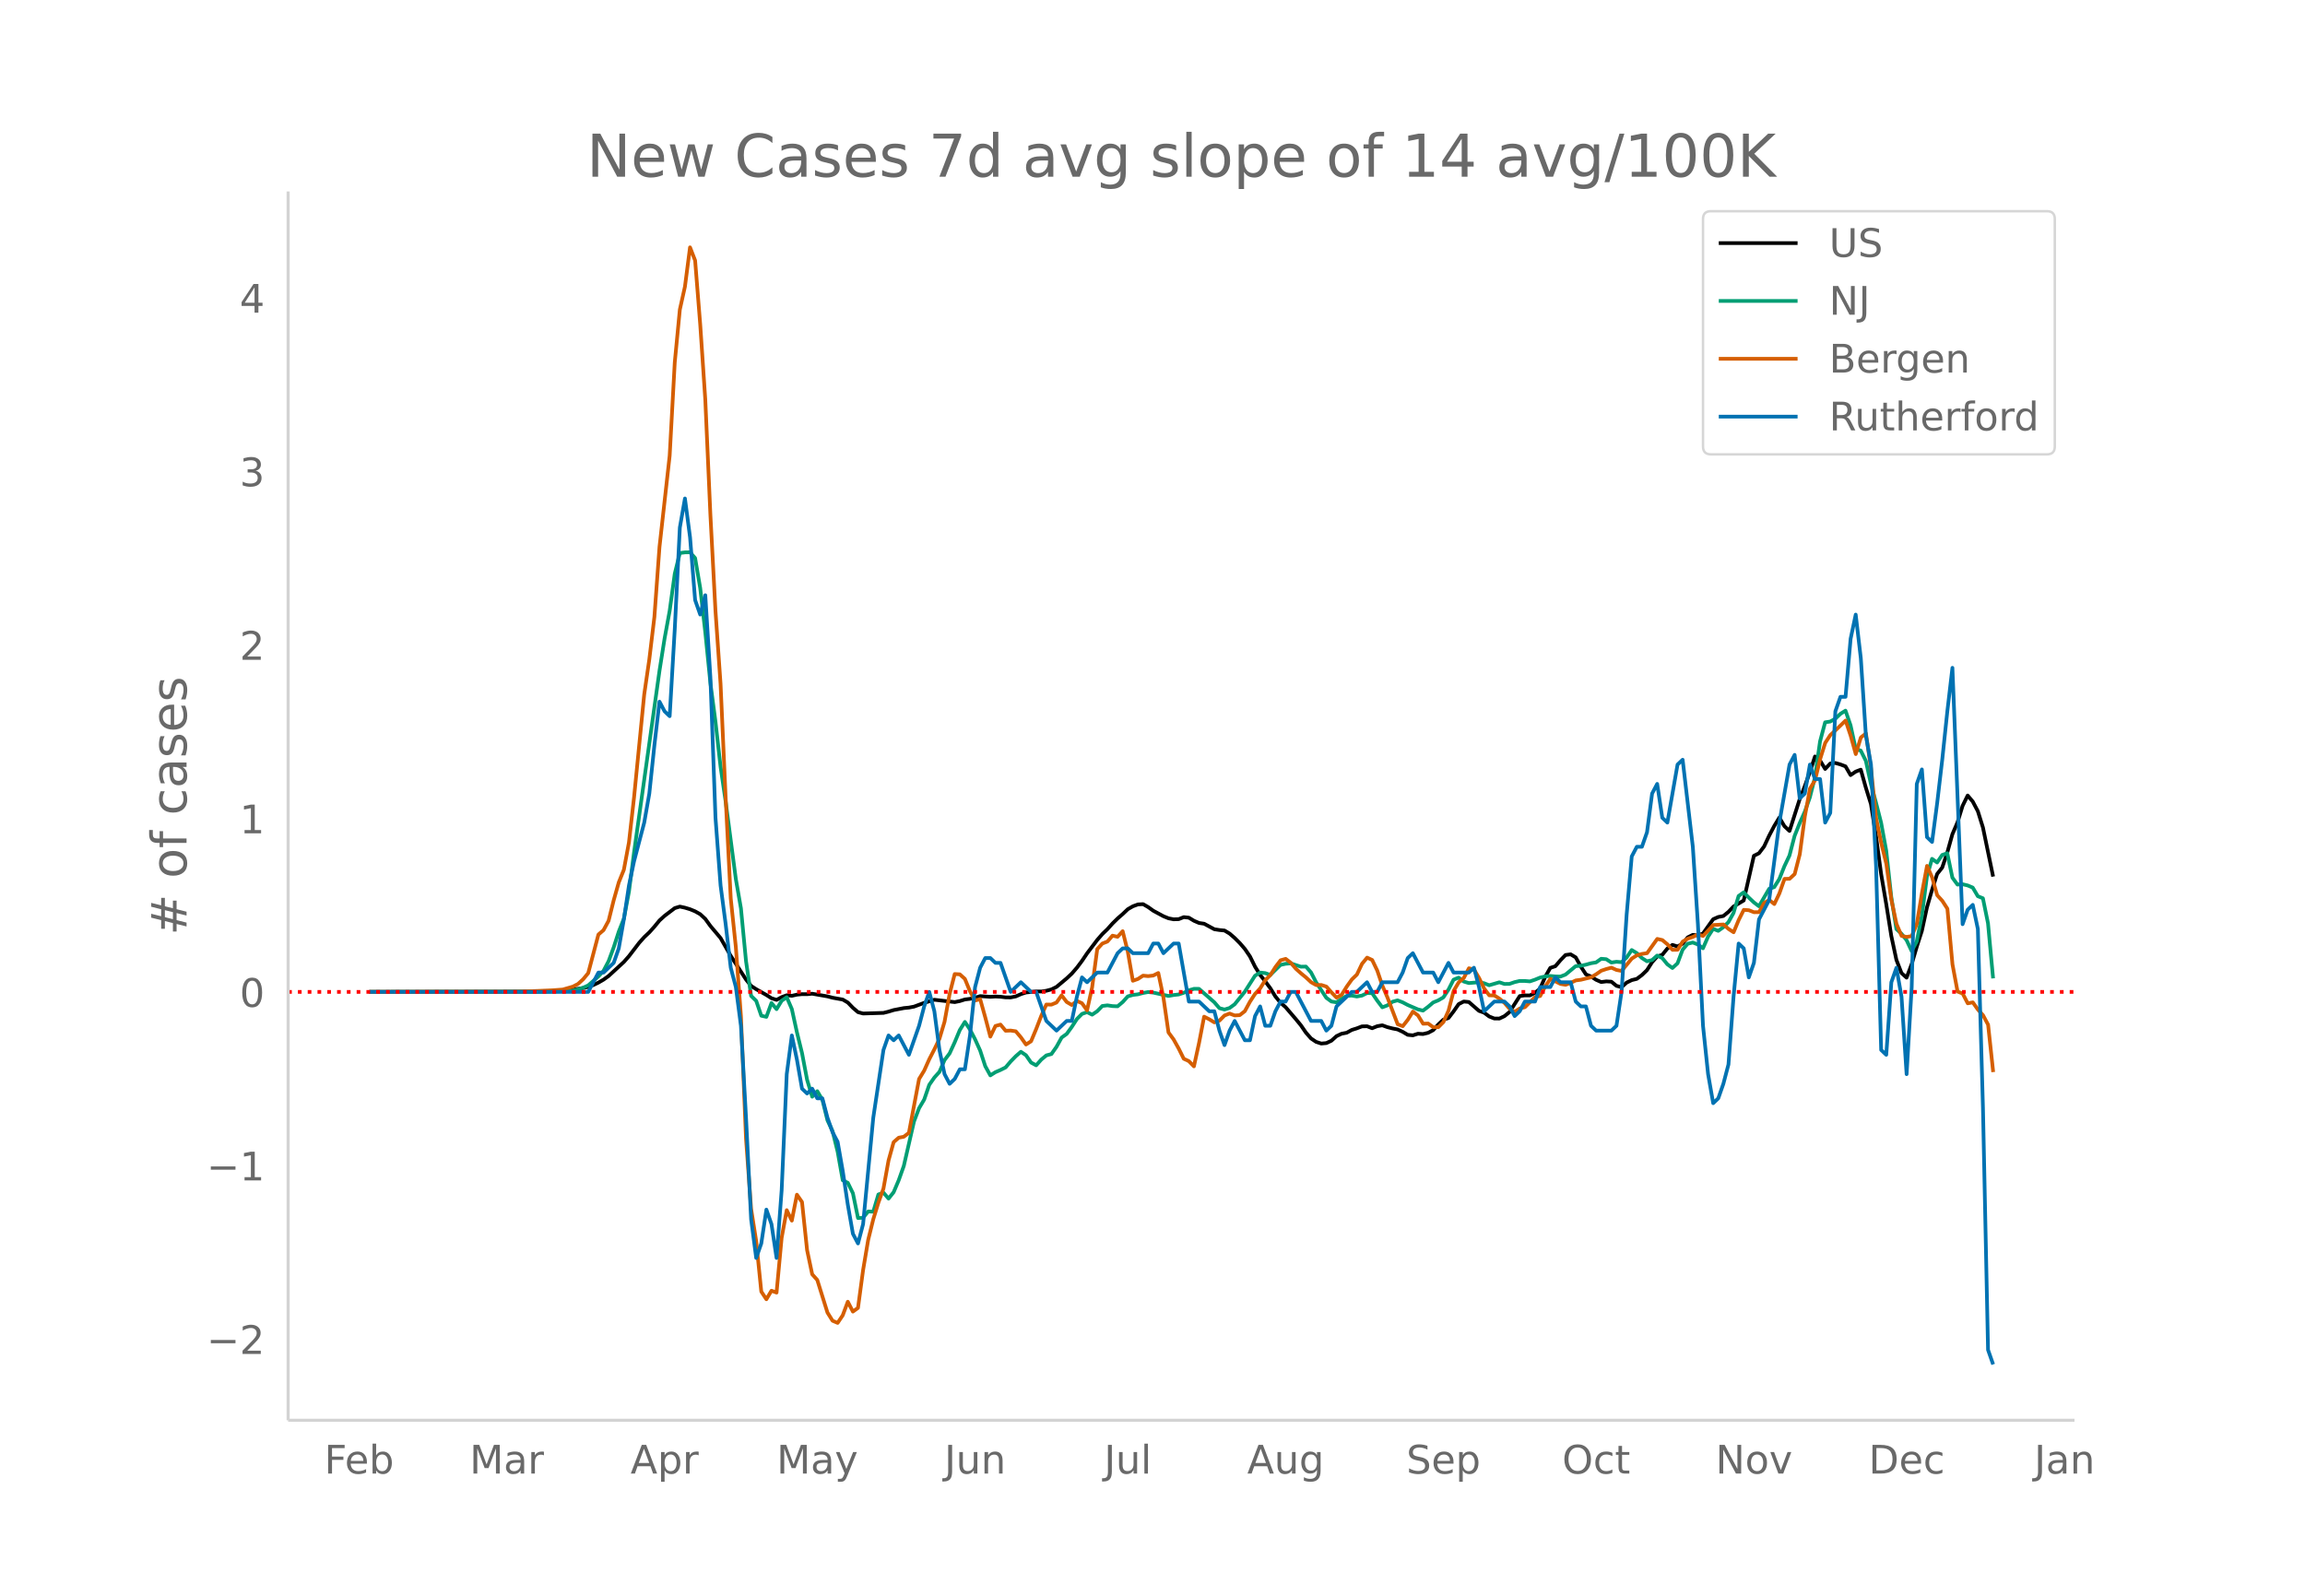 <svg height="864" viewBox="0 0 936 648" width="1248" xmlns="http://www.w3.org/2000/svg" xmlns:xlink="http://www.w3.org/1999/xlink"><defs><style>*{stroke-linecap:butt;stroke-linejoin:round}</style></defs><g id="figure_1"><path d="M0 648h936V0H0z" fill="#fff" id="patch_1"/><g id="axes_1"><path d="M117 576.72h725.4V77.76H117z" fill="none" id="patch_2"/><path clip-path="url(#pe874b38974)" d="M149.973 402.783l66.152-.108 8.269-.208 4.134-.245 4.135-.387 4.134-.616 2.068-.491 2.067-.733 2.067-.986 2.067-1.195 2.068-1.487 6.202-5.702 2.067-2.351 4.134-5.4 2.068-2.327 2.067-1.952 2.067-2.296 2.067-2.526 2.068-1.876 4.134-3.137 2.067-.623 2.068.455 2.067.624 2.067.852 2.067 1.162 2.068 1.923 2.067 2.856 4.134 4.908 4.135 7.245 6.202 9.606 2.067 2.585 2.067 1.334 4.135 2.343 2.067 1.324 2.067.662 2.067-1.114 2.068-.766 2.067.227 2.067-.465 2.067-.207 2.068.025 2.067-.197 6.202 1.084 2.067.543 4.135.75 2.067 1.21 2.067 2.139 2.067 1.764 2.068.548 8.269-.252 2.067-.513 2.067-.638 4.135-.8 2.067-.203 2.067-.391 4.135-1.536 4.134-1.25 8.27.951 2.066-.421 2.068-.65 2.067-.255 2.067-.431 2.067-.674 4.135.284 2.067-.127 2.067.096 2.068.257 2.067.014 2.067-.412 2.067-.919 2.068-.674 4.134-.414 2.067.022 2.068-.305 2.067-.55 2.067-1.027 4.135-3.46 2.067-1.94 2.067-2.388 2.068-2.76 2.067-3.062 4.134-5.464 2.068-2.373 2.067-1.992 2.067-2.31 2.067-2.03 2.068-1.8 2.067-1.963 2.067-1.185 2.067-.755 2.068-.115 2.067 1.196 2.067 1.48 4.135 2.236 2.067.841 2.067.408 2.067-.069 2.068-.816 2.067.228 2.067 1.256 2.067.886 2.068.308 4.134 2.238 2.067.32 2.068.202 2.067 1.24 2.067 1.787 2.067 2.064 2.068 2.399 2.067 3.03 2.067 4.175 2.067 3.33 2.068 2.613 2.067 2.8 2.067 3.35 2.067 2.524 2.068 1.807 4.134 4.829 2.068 2.518 2.067 3.01 2.067 2.351 2.067 1.394 2.068.667 2.067-.182 2.067-.962 2.067-1.861 2.068-.982 2.067-.404 2.067-1.136 2.067-.649 2.068-.794 2.067-.052 2.067.808 2.067-.828 2.068-.362 2.067.749 2.067.527 2.067.403 2.068.96 2.067 1.234 2.067.205 2.067-.66 2.068.126 2.067-.491 2.067-1.096 2.067-2.31 2.068-1.947 2.067-.647 2.067-2.695 2.067-2.962 2.068-1.051 2.067.189 4.134 3.61 2.068.725 2.067 1.552 2.067.815 2.067.022 2.068-.978 2.067-1.682 4.134-6.472 2.068-.282 2.067.014 2.067-1.035 2.068-1.752 2.067-4.754 2.067-3.631 2.067-.688 2.068-2.43 2.067-2.12 2.067-.271 2.067 1.246 2.068 3.725 2.067 3.168 2.067.863 2.067 1.344 2.068.91 2.067-.264 2.067.115 2.067 1.693 2.068.54 2.067-1.858 2.067-1.006 2.067-.51 2.068-1.545 2.067-1.995 2.067-3.24 2.067-2.297 2.068-.688 2.067-2.546 2.067-1.492 2.067.643 2.068-1.104 2.067-2.58 2.067-1.03 2.067.211 2.068-.738 4.134-5.819 2.067-.911 2.068-.391 2.067-1.675 2.067-2.175 4.135-2.462 4.134-18.137 2.068-1.04 2.067-2.73 2.067-4.407 2.067-3.937 2.068-3.408 2.067 3.501 2.067 1.92 4.135-12.912 2.067-5.265 2.067-5.74 2.067-6.327 2.068 1.644 2.067 3.427 2.067-2.193 2.067-.232 2.068.593 2.067.788 2.067 3.54 2.067-1.411 2.068-.793 2.067 7.346 2.067 6.65 2.067 13.115 2.068 15.33 2.067 12.124 2.067 12.996 2.067 9.682 2.068 5.352 2.067 1.86 2.067-5.487 2.067-7.044 2.068-6.427 2.067-9.537 2.067-7.17 2.067-6.425 2.068-2.618 2.067-6.146 2.067-7.397 2.067-4.794 2.068-6.7 2.067-4.212 2.067 2.457 2.068 3.913 2.067 6.604 4.134 19.952h0" fill="none" stroke="#000" stroke-linecap="round" stroke-width="1.5" id="line2d_1"/><path clip-path="url(#pe874b38974)" d="M149.973 402.782l72.354-.105 8.269-.28 2.067-.173 2.067-.49 2.067-.648 2.068-.955 4.134-3.623 2.067-2.275 2.068-3.93 2.067-5.595 2.067-6.408 2.068-5.246 2.067-10.978 2.067-15.929 10.336-73.786 2.068-13.087 2.067-11.254 2.067-15.062 2.067-8.392 2.068-.263 2.067-.036 2.067 2.352 2.067 12.18 2.068 18.01 2.067 20.535 2.067 15.726 2.067 18.33 2.068 14.11 4.134 31.466 2.067 11.864 2.068 21.483 2.067 14.075 2.067 2.028 2.067 6.027 2.068.466 2.067-5.635 2.067 2.497 2.067-3.404 2.068-1.441 2.067 4.809 2.067 9.436 2.067 8.428 2.068 10.88 2.067 6.846 2.067-2.235 2.067 3.482 2.068 8.363 2.067 4.376 2.067 8.37 2.068 11.59 2.067 1.036 2.067 4.235 2.067 10.055 2.068-.118 2.067-2.55 2.067.093 2.067-6.983 2.068-.752 2.067 2.412 2.067-2.587 2.067-4.87 2.068-5.816 4.134-18.022 2.067-5.412 2.068-3.49 2.067-5.998 2.067-2.955 2.067-2.304 2.068-4.784 2.067-2.725 2.067-4.513 2.067-4.963 2.068-3.3 2.067 3.11 2.067 3.959 2.067 4.578 2.068 6.331 2.067 3.736 2.067-1.307 2.067-.895 2.068-1.036 2.067-2.433 2.067-2.117 2.067-1.793 2.068 1.4 2.067 2.976 2.067 1.12 2.067-2.315 2.068-1.712 2.067-.554 2.067-2.943 2.067-3.737 2.068-1.49 2.067-2.84 2.067-3.195 2.068-2.084 2.067-.721 2.067 1.028 2.067-1.413 2.068-2.12 2.067-.256 2.067.308 2.067.08 2.068-1.732 2.067-2.29 2.067-.596 2.067-.25 2.068-.54 2.067-.388 2.067.227 6.202 1.364 2.067-.372 2.067-.235 2.068-.676 2.067-1.004 2.067-.603 2.067.012 6.202 5.44 2.067 2.4 2.068.547 2.067-.623 2.067-1.506 4.135-5.133 4.134-6.46 2.067-1.288 2.068.227 2.067.729 4.134-4.064 2.068-.446 2.067-.182 4.135 1.356 2.067-.044 2.067 2.376 2.067 4.003 4.135 6.283 2.067 1.526 2.067.316 2.068-1.393 2.067-1.206 2.067-.13 2.067.377 2.068-.373 2.067-1.024 2.067.024 2.067 3.02 2.068 2.737 2.067-.778 2.067-1.473 2.067-.57 2.068.8 2.067 1.082 4.134 1.789 2.068.494 2.067-1.555 2.067-1.757 2.067-.854 2.068-1.194 2.067-3.161 2.067-4.04 2.067-.834 2.068 1.579 2.067.627 4.134-.34 2.068.4 2.067.826 4.134-1.206 2.068.684 2.067-.036 2.067-.713 2.067-.481 2.068.016 2.067.17 2.067-.696 2.068-.854 2.067-.478 2.067-.182 2.067.198 2.068.06 2.067-.813 4.134-3.433 2.068-.145 2.067-.446 2.067-.582 2.067-.34 2.068-1.474 2.067.174 2.067 1.352 2.067-.312 2.068.166 2.067-1.882 2.067-3.048 2.067 1.247 2.068 1.991 2.067 1.332 2.067-.486 2.067-1.841 2.068 1.016 2.067 2.526 2.067 1.513 2.067-1.898 2.068-5.534 2.067-2.42 2.067-.498 2.067.797 2.068 1.55 2.067-4.727 2.067-3.186 2.067.83 2.068-1.482 2.067-2.048 2.067-3.728 2.067-6.886 2.068-1.498 2.067 2.13 2.067 1.947 2.068 1.578 4.134-7.084 2.067-.692 2.068-3.295 2.067-5.181 2.067-4.38 2.067-7.918 2.068-5.21 2.067-4.606 2.067-5.854 2.067-8.104 2.068-14.605 2.067-7.772 2.067-.312 2.067-1.133 2.068-1.988 2.067-1.307 2.067 5.987 2.067 9.565 2.068.68 2.067 4.162 2.067 9.447 2.067 7.578 2.068 8.116 2.067 11.274 2.067 18.912 2.067 12.978 2.068 1.903 2.067 2.598 2.067 4.433 2.067-3.919 2.068-10.302 2.067-16.058 2.067-7.173 2.067 1.49 2.068-3.065 2.067-.696 2.067 9.901 2.067 2.83 2.068-.146 2.067.49 2.067.87 2.068 3.502 2.067.846 2.067 10.148 2.067 22.373h0" fill="none" stroke="#009e73" stroke-linecap="round" stroke-width="1.5" id="line2d_2"/><path clip-path="url(#pe874b38974)" d="M149.973 402.782l59.95-.038 14.47-.617 4.135-.309 4.135-1.195 2.067-1.08 2.067-1.89 2.068-2.507 4.134-15.66 2.067-1.773 2.068-3.819 2.067-8.292 2.067-7.29 2.068-5.13 2.067-11.107 2.067-18.243 4.135-41.848 2.067-14.232 2.067-17.24 2.067-28.387 4.135-37.065 2.067-37.874 2.067-21.483 2.068-9.295 2.067-15.968 2.067 5.323 2.067 25.918 2.068 30.662 2.067 46.63 2.067 39.11 2.067 29.659 2.068 46.283 2.067 40.806 2.067 19.747 2.067 27.962 2.068 49.909 2.067 28.425 2.067 13.114 2.067 20.48 2.068 3.124 2.067-3.471 2.067.771 2.067-22.254 2.068-11.224 2.067 4.243 2.067-10.53 2.067 2.97 2.068 19.555 2.067 9.796 2.067 2.314 4.135 13.23 2.067 3.316 2.067.887 2.068-3.085 2.067-5.515 2.067 4.01 2.067-1.503 2.068-15.35 2.067-12.266 2.067-8.37 2.067-6.71 2.068-5.747 2.067-11.417 2.067-7.443 2.067-1.813 2.068-.386 2.067-1.581 4.134-21.869 2.068-3.394 2.067-4.628 2.067-4.011 2.067-4.281 2.068-6.904 2.067-11.34 2.067-8.06 2.067.115 2.068 1.852 2.067 5.052 2.067 3.741 2.067-.578 2.068 7.405 2.067 7.83 2.067-4.32 2.067-.579 2.068 2.507 2.067-.077 2.067.309 2.067 2.43 2.068 2.93 2.067-1.31 2.067-4.937 2.067-5.362 2.068-4.628 2.067.039 2.067-.849 2.067-2.931 2.068 2.7 2.067 1.234 2.067-1.658 2.068.925 2.067 2.893 2.067-9.334 2.067-15.505 2.068-2.275 2.067-.81 2.067-2.391 2.067.462 2.068-2.275 2.067 8.254 2.067 11.879 2.067-.733 2.068-1.35 2.067.193 2.067-.231 2.067-1.042 2.068 9.874 2.067 14.27 2.067 2.816 2.067 3.703 2.068 4.165 2.067.964 2.067 2.122 2.067-9.45 2.068-10.722 2.067 1.041 2.067 1.273 2.067-.694 2.068-2.083 2.067-.81 2.067.772 2.067-.116 2.068-1.62 2.067-3.818 2.067-3.163 2.067-2.237L513.81 398l2.067-2.083 2.067-3.278 2.067-2.7 2.068-.579 2.067 1.582 2.067 2.43 2.068 1.851 2.067 1.697 2.067 1.928 2.067 1.158 2.068-.04 2.067.657 2.067 2.352 2.067 2.122 2.068-1.157 2.067-3.317 2.067-2.893 2.067-2.006 2.068-4.358 2.067-2.507 2.067.964 2.067 4.32 2.068 6.094 2.067 4.821 4.134 10.838 2.068.81 2.067-2.623 2.067-3.317 2.067 1.582 2.068 3.355 2.067-.077 2.067 1.504 2.067-.038 2.068-2.083 2.067-4.667 2.067-7.984 2.067-3.471 2.068-1.774 2.067-3.934 2.067.501 2.067 3.471 2.068 4.282 2.067 2.738 2.067.039 2.067 1.31 2.068 1.736 2.067 2.392 2.067 1.195 2.067-1.35 2.068-.5 4.134-4.128 2.068-.424 2.067-3.934 2.067-3.008 4.135 2.044 2.067.347 2.067-.81 2.067-.964 2.068-.27 4.134-1.003 2.067-1.234 2.068-1.427 2.067-.695 2.067-.54 2.067.926 2.068.386 4.134-5.014 2.067-1.312 2.068-.578 2.067-.309 4.134-5.785 2.068.463 2.067 1.735 2.067 2.237 2.067-.038 2.068-3.317 2.067-1.196 2.067-.694 2.067-1.041 2.068.655 4.134-4.435 4.135-.232 2.067 1.813 2.067 1.35 2.067-4.975 2.068-4.127 2.067.154 2.067.81 2.068-.038 2.067-3.703 2.067-1.234 2.067 1.658 2.068-4.358 2.067-5.863 2.067-.038 2.067-1.929 2.068-8.022 2.067-15.466 2.067-11.185 2.067-3.433 2.068-8.562 2.067-6.595 2.067-3.163 2.067-1.89 4.135-4.011 2.067 6.17 2.067 7.445 2.068-6.75 2.067-1.62 2.067 14.348 2.067 20.056 2.068 10.066 2.067 8.408 2.067 14.734 2.067 9.72 2.068 4.859 2.067.424 2.067-.347 2.067-4.937 2.068-12.496 2.067-11.07 2.067 4.667 2.067 7.251 2.068 2.276 2.067 3.201 2.067 22.601 2.067 11.031 2.068.81 2.067 3.973 2.067-.386 2.068 2.931 2.067 2.276 2.067 3.857 2.067 19.246h0" fill="none" stroke="#d55e00" stroke-linecap="round" stroke-width="1.5" id="line2d_3"/><path clip-path="url(#pe874b38974)" d="M149.973 402.782h88.892l4.134-7.857h2.067l4.135-3.929 2.067-5.893 2.068-11.786 2.067-13.751 2.067-9.822 4.135-15.715 2.067-11.786 2.067-19.644 2.067-17.68 2.068 3.93 2.067 1.964 2.067-35.36 2.067-41.251 2.068-11.787 2.067 15.715 2.067 25.537 2.067 5.894 2.068-7.858 2.067 33.395 2.067 56.967 2.067 27.501 2.068 15.715 2.067 17.68 2.067 7.857 2.067 15.715 2.068 37.323 2.067 41.252 2.067 15.716 2.067-5.894 2.068-13.75 2.067 5.893 2.067 13.75 2.067-27.5 2.068-47.146 2.067-15.715 2.067 9.822 2.067 11.786 2.068 1.965 2.067-1.965 2.067 3.929h2.067l2.068 7.857 2.067 5.894 2.067 3.928 2.068 11.787 2.067 13.75 2.067 11.787 2.067 3.928 2.068-7.857 4.134-43.217 4.135-27.5 2.067-5.894 2.067 1.964 2.067-1.964 4.135 7.857 4.134-11.786 2.068-7.857 2.067-5.894 2.067 7.858 2.067 15.715 2.068 9.822 2.067 3.929 2.067-1.965 2.067-3.928h2.068l2.067-13.751 2.067-19.644 2.067-7.857 2.068-3.93h2.067l2.067 1.965h2.067l4.135 11.786 4.134-3.928 4.135 3.928h2.067l4.135 11.787 4.134 3.929 4.135-3.93h2.067l2.067-9.821 2.068-7.858 2.067 1.965 4.134-3.93h4.135l4.134-7.857 2.068-1.964h2.067l2.067 1.964h6.202l2.067-3.928h2.067l2.068 3.928 4.134-3.928h2.067l4.135 23.572h4.134l4.135 3.929h2.067l2.067 7.858 2.068 5.893 2.067-5.893 2.067-3.93 4.135 7.858h2.067l2.067-9.822 2.067-3.928 2.068 7.857h2.067l2.067-5.893 2.067-3.929h2.068l2.067-3.929h2.067l6.202 11.787h4.135l2.067 3.929 2.067-1.965 2.067-7.857 6.202-5.894h2.067l4.135-3.928 2.067 3.928h2.067l2.068-3.928h6.201l2.068-3.93 2.067-5.892 2.067-1.965 4.135 7.858h4.134l2.067 3.929 4.135-7.858 2.067 3.929h6.202l2.067-1.964 2.067 7.857 2.068 9.822 4.134-3.929h4.135l2.067 1.965 2.067 3.928 2.067-1.964 2.068-3.929h4.134l2.068-5.893h4.134l2.067-3.929 2.068 1.965h4.134l2.067 7.857 2.068 1.965h2.067l2.067 7.857 2.067 1.965h6.202l2.067-1.965 2.068-13.75 2.067-31.43 2.067-23.573 2.067-3.929h2.068l2.067-5.893 2.067-15.715 2.067-3.929 2.068 13.75 2.067 1.965 4.134-23.573 2.068-1.964 4.134 35.359 2.067 31.43 2.068 41.252 2.067 19.644 2.067 11.786 2.067-1.964 2.068-5.893 2.067-7.858 2.067-27.501 2.067-21.608 2.068 1.964 2.067 11.786 2.067-5.893 2.068-17.68 4.134-7.857 4.135-31.43 4.134-23.573 2.067-3.928 2.068 17.68 2.067-1.965 2.067-11.787 2.067 5.894h2.068l2.067 17.68 2.067-3.93 2.067-41.252 2.068-5.893h2.067l2.067-23.573 2.067-9.821 2.068 17.679 2.067 31.43 2.067 11.786 2.067 41.253 2.068 74.646 2.067 1.964 2.067-29.465 2.067-5.893 2.068 11.786 2.067 31.43 2.067-35.359 2.067-82.504 2.068-5.893 2.067 27.501 2.067 1.965 2.067-15.715 2.068-17.68 2.067-19.644 2.067-17.68 4.135 104.113 2.067-5.893 2.067-1.964 2.068 9.821 2.067 72.683 2.067 98.219 2.067 5.893h0" fill="none" stroke="#0072b2" stroke-linecap="round" stroke-width="1.5" id="line2d_4"/><path clip-path="url(#pe874b38974)" d="M117 402.782h725.4" fill="none" stroke="red" stroke-dasharray="1.5,2.475" stroke-width="1.5" id="line2d_5"/><path d="M117 576.72V77.76" fill="none" stroke="#d3d3d3" stroke-linecap="square" stroke-width="1.25" id="patch_3"/><path d="M117 576.72h725.4" fill="none" stroke="#d3d3d3" stroke-linecap="square" stroke-width="1.25" id="patch_4"/><g id="matplotlib.axis_1"><g id="xtick_1"><g transform="matrix(.16 0 0 -.16 131.676 598.378)" fill="#696969" id="text_1"><defs><path d="M9.813 72.906h41.89v-8.312H19.672V43.109h28.906v-8.297H19.672V0h-9.86z" id="DejaVuSans-70"/><path d="M56.203 29.594v-4.39H14.891q.593-9.282 5.593-14.142 5-4.859 13.938-4.859 5.172 0 10.031 1.266 4.86 1.265 9.656 3.812v-8.5Q49.266.734 44.187-.344 39.11-1.422 33.892-1.422q-13.094 0-20.735 7.61-7.64 7.625-7.64 20.625 0 13.421 7.25 21.296Q20.016 56 32.328 56q11.031 0 17.453-7.11 6.422-7.093 6.422-19.296zm-8.984 2.64q-.094 7.36-4.125 11.75-4.032 4.407-10.672 4.407-7.516 0-12.031-4.25-4.516-4.25-5.203-11.97z" id="DejaVuSans-101"/><path d="M48.688 27.297q0 9.906-4.079 15.547-4.078 5.64-11.203 5.64-7.14 0-11.218-5.64-4.079-5.64-4.079-15.547 0-9.906 4.078-15.547 4.079-5.64 11.22-5.64 7.124 0 11.202 5.64t4.078 15.547zM18.108 46.39q2.844 4.875 7.157 7.234Q29.594 56 35.594 56q9.968 0 16.187-7.906 6.235-7.907 6.235-20.797T51.78 6.484q-6.218-7.906-16.187-7.906-6 0-10.328 2.375-4.313 2.375-7.157 7.25V0H9.08v75.984h9.03z" id="DejaVuSans-98"/></defs><use xlink:href="#DejaVuSans-70"/><use x="52.02" xlink:href="#DejaVuSans-101"/><use x="113.543" xlink:href="#DejaVuSans-98"/></g></g><g id="xtick_2"><g transform="matrix(.16 0 0 -.16 190.695 598.378)" fill="#696969" id="text_2"><defs><path d="M9.813 72.906h14.703l18.593-49.61 18.703 49.61h14.704V0H66.89v64.016l-18.797-50h-9.907l-18.796 50V0H9.813z" id="DejaVuSans-77"/><path d="M34.281 27.484q-10.89 0-15.093-2.484-4.204-2.484-4.204-8.5 0-4.781 3.157-7.594 3.156-2.797 8.562-2.797 7.485 0 12 5.297 4.516 5.297 4.516 14.078v2zm17.922 3.72V0H43.22v8.297Q40.14 3.328 35.547.953q-4.594-2.375-11.234-2.375-8.391 0-13.36 4.719Q6 8.016 6 15.922q0 9.219 6.172 13.906 6.187 4.688 18.437 4.688h12.61v.89q0 6.203-4.078 9.594-4.078 3.39-11.453 3.39-4.688 0-9.141-1.124-4.438-1.125-8.531-3.375v8.312q4.921 1.906 9.562 2.844 4.64.953 9.031.953 11.875 0 17.735-6.156 5.86-6.14 5.86-18.64z" id="DejaVuSans-97"/><path d="M41.11 46.297q-1.516.875-3.297 1.281Q36.03 48 33.89 48q-7.625 0-11.703-4.953-4.079-4.953-4.079-14.234V0H9.08v54.688h9.03v-8.5q2.844 4.984 7.375 7.39Q30.031 56 36.531 56q.922 0 2.047-.125 1.125-.11 2.484-.36z" id="DejaVuSans-114"/></defs><use xlink:href="#DejaVuSans-77"/><use x="86.279" xlink:href="#DejaVuSans-97"/><use x="147.559" xlink:href="#DejaVuSans-114"/></g></g><g id="xtick_3"><g transform="matrix(.16 0 0 -.16 256.034 598.378)" fill="#696969" id="text_3"><defs><path d="M34.188 63.188L20.797 26.906h26.812zm-5.579 9.718h11.188L67.578 0h-10.25l-6.64 18.703h-32.86L11.188 0H.78z" id="DejaVuSans-65"/><path d="M18.11 8.203v-29H9.077v75.484h9.031v-8.296q2.844 4.875 7.157 7.234Q29.594 56 35.594 56q9.968 0 16.187-7.906 6.235-7.907 6.235-20.797T51.78 6.484q-6.218-7.906-16.187-7.906-6 0-10.328 2.375-4.313 2.375-7.157 7.25zm30.578 19.094q0 9.906-4.079 15.547-4.078 5.64-11.203 5.64-7.14 0-11.218-5.64-4.079-5.64-4.079-15.547 0-9.906 4.078-15.547 4.079-5.64 11.22-5.64 7.124 0 11.202 5.64t4.078 15.547z" id="DejaVuSans-112"/></defs><use xlink:href="#DejaVuSans-65"/><use x="68.408" xlink:href="#DejaVuSans-112"/><use x="131.885" xlink:href="#DejaVuSans-114"/></g></g><g id="xtick_4"><g transform="matrix(.16 0 0 -.16 315.351 598.378)" fill="#696969" id="text_4"><defs><path d="M32.172-5.078q-3.797-9.766-7.422-12.735-3.61-2.984-9.656-2.984H7.906v7.516h5.282q3.703 0 5.75 1.765Q21-9.766 23.483-3.219l1.61 4.094-22.11 53.813H12.5l17.094-42.766 17.093 42.766h9.516z" id="DejaVuSans-121"/></defs><use xlink:href="#DejaVuSans-77"/><use x="86.279" xlink:href="#DejaVuSans-97"/><use x="147.559" xlink:href="#DejaVuSans-121"/></g></g><g id="xtick_5"><g transform="matrix(.16 0 0 -.16 383.476 598.378)" fill="#696969" id="text_5"><defs><path d="M9.813 72.906h9.859V5.078q0-13.187-5-19.14-5-5.954-16.094-5.954h-3.75v8.297h3.078q6.531 0 9.219 3.672Q9.813-4.39 9.813 5.078z" id="DejaVuSans-74"/><path d="M8.5 21.578v33.11h8.984V21.922q0-7.766 3.016-11.656 3.031-3.875 9.094-3.875 7.265 0 11.484 4.64 4.234 4.64 4.234 12.656v31h8.985V0h-8.984v8.406Q42.047 3.422 37.718 1q-4.313-2.422-10.032-2.422-9.421 0-14.312 5.86Q8.5 10.296 8.5 21.578zM31.11 56z" id="DejaVuSans-117"/><path d="M54.89 33.016V0h-8.984v32.719q0 7.765-3.031 11.61-3.031 3.858-9.078 3.858-7.281 0-11.484-4.64-4.204-4.625-4.204-12.64V0H9.08v54.688h9.03v-8.5q3.235 4.937 7.594 7.374Q30.078 56 35.797 56q9.422 0 14.25-5.828 4.844-5.828 4.844-17.156z" id="DejaVuSans-110"/></defs><use xlink:href="#DejaVuSans-74"/><use x="29.492" xlink:href="#DejaVuSans-117"/><use x="92.871" xlink:href="#DejaVuSans-110"/></g></g><g id="xtick_6"><g transform="matrix(.16 0 0 -.16 448.341 598.378)" fill="#696969" id="text_6"><defs><path d="M9.422 75.984h8.984V0H9.422z" id="DejaVuSans-108"/></defs><use xlink:href="#DejaVuSans-74"/><use x="29.492" xlink:href="#DejaVuSans-117"/><use x="92.871" xlink:href="#DejaVuSans-108"/></g></g><g id="xtick_7"><g transform="matrix(.16 0 0 -.16 506.457 598.378)" fill="#696969" id="text_7"><defs><path d="M45.406 27.984q0 9.766-4.031 15.125-4.016 5.375-11.297 5.375-7.219 0-11.25-5.375-4.031-5.359-4.031-15.125 0-9.718 4.031-15.093t11.25-5.375q7.281 0 11.297 5.375 4.031 5.375 4.031 15.093zm8.985-21.203q0-13.953-6.203-20.765Q42-20.797 29.203-20.797q-4.734 0-8.937.703-4.203.703-8.157 2.172v8.735q3.954-2.141 7.813-3.157 3.86-1.031 7.86-1.031 8.843 0 13.234 4.61 4.39 4.609 4.39 13.937v4.453q-2.781-4.844-7.125-7.234Q33.938 0 27.875 0 17.828 0 11.672 7.656q-6.156 7.672-6.156 20.328 0 12.688 6.156 20.344Q17.828 56 27.875 56q6.063 0 10.406-2.39 4.344-2.391 7.125-7.22v8.297h8.985z" id="DejaVuSans-103"/></defs><use xlink:href="#DejaVuSans-65"/><use x="68.408" xlink:href="#DejaVuSans-117"/><use x="131.787" xlink:href="#DejaVuSans-103"/></g></g><g id="xtick_8"><g transform="matrix(.16 0 0 -.16 571.084 598.378)" fill="#696969" id="text_8"><defs><path d="M53.516 70.516V60.89q-5.61 2.687-10.594 4-4.984 1.328-9.625 1.328-8.047 0-12.422-3.125t-4.375-8.89q0-4.845 2.906-7.313 2.907-2.453 11.016-3.97l5.953-1.218q11.031-2.11 16.281-7.406 5.25-5.297 5.25-14.172 0-10.61-7.11-16.078-7.093-5.469-20.812-5.469-5.172 0-11.015 1.172Q13.14.922 6.89 3.219v10.156q6-3.36 11.765-5.078 5.766-1.703 11.328-1.703 8.438 0 13.032 3.312 4.593 3.328 4.593 9.485 0 5.359-3.297 8.39-3.296 3.032-10.812 4.547L27.484 33.5q-11.03 2.188-15.968 6.875-4.922 4.688-4.922 13.047 0 9.672 6.812 15.234 6.813 5.563 18.766 5.563 5.14 0 10.453-.938 5.328-.922 10.89-2.765z" id="DejaVuSans-83"/></defs><use xlink:href="#DejaVuSans-83"/><use x="63.477" xlink:href="#DejaVuSans-101"/><use x="125" xlink:href="#DejaVuSans-112"/></g></g><g id="xtick_9"><g transform="matrix(.16 0 0 -.16 634.349 598.378)" fill="#696969" id="text_9"><defs><path d="M39.406 66.219q-10.75 0-17.078-8.016-6.312-8-6.312-21.828 0-13.766 6.312-21.781 6.328-8 17.078-8 10.735 0 17.016 8 6.281 8.015 6.281 21.781 0 13.828-6.281 21.828-6.281 8.016-17.016 8.016zm0 8q15.328 0 24.5-10.281 9.188-10.282 9.188-27.563 0-17.234-9.188-27.516-9.172-10.28-24.5-10.28-15.375 0-24.593 10.25-9.204 10.265-9.204 27.546t9.204 27.563q9.218 10.28 24.593 10.28z" id="DejaVuSans-79"/><path d="M48.781 52.594v-8.407q-3.812 2.11-7.64 3.157-3.828 1.047-7.735 1.047-8.75 0-13.593-5.547-4.829-5.532-4.829-15.547 0-10.016 4.829-15.563 4.843-5.53 13.593-5.53 3.907 0 7.735 1.046 3.828 1.047 7.64 3.156V2.094Q45.016.344 40.984-.531q-4.015-.89-8.562-.89-12.36 0-19.64 7.765-7.266 7.765-7.266 20.953 0 13.375 7.343 21.031Q20.22 56 33.016 56q4.14 0 8.093-.86 3.953-.843 7.672-2.546z" id="DejaVuSans-99"/><path d="M18.313 70.219V54.688h18.5v-6.985h-18.5V18.016q0-6.688 1.828-8.594 1.828-1.906 7.453-1.906h9.218V0h-9.218q-10.407 0-14.36 3.875-3.953 3.89-3.953 14.14v29.688H2.687v6.984h6.594V70.22z" id="DejaVuSans-116"/></defs><use xlink:href="#DejaVuSans-79"/><use x="78.711" xlink:href="#DejaVuSans-99"/><use x="133.691" xlink:href="#DejaVuSans-116"/></g></g><g id="xtick_10"><g transform="matrix(.16 0 0 -.16 696.651 598.378)" fill="#696969" id="text_10"><defs><path d="M9.813 72.906h13.28l32.329-60.984v60.984h9.562V0h-13.28L19.39 60.984V0H9.813z" id="DejaVuSans-78"/><path d="M30.61 48.39q-7.22 0-11.422-5.64-4.204-5.64-4.204-15.453 0-9.813 4.172-15.453 4.188-5.64 11.453-5.64 7.188 0 11.375 5.655 4.203 5.672 4.203 15.438 0 9.719-4.203 15.406-4.187 5.688-11.375 5.688zm0 7.61q11.718 0 18.406-7.625 6.703-7.61 6.703-21.078 0-13.422-6.703-21.078-6.688-7.64-18.407-7.64-11.765 0-18.437 7.64-6.656 7.656-6.656 21.078 0 13.469 6.656 21.078Q18.844 56 30.609 56z" id="DejaVuSans-111"/><path d="M2.984 54.688H12.5L29.594 8.797l17.093 45.89h9.516L35.687 0H23.485z" id="DejaVuSans-118"/></defs><use xlink:href="#DejaVuSans-78"/><use x="74.805" xlink:href="#DejaVuSans-111"/><use x="135.986" xlink:href="#DejaVuSans-118"/></g></g><g id="xtick_11"><g transform="matrix(.16 0 0 -.16 758.803 598.378)" fill="#696969" id="text_11"><defs><path d="M19.672 64.797V8.109h11.922q15.093 0 22.093 6.829 7 6.843 7 21.593 0 14.64-7 21.453-7 6.813-22.093 6.813zm-9.86 8.11h20.266q21.188 0 31.094-8.813 9.922-8.813 9.922-27.563 0-18.86-9.969-27.703Q51.172 0 30.078 0H9.813z" id="DejaVuSans-68"/></defs><use xlink:href="#DejaVuSans-68"/><use x="77.002" xlink:href="#DejaVuSans-101"/><use x="138.525" xlink:href="#DejaVuSans-99"/></g></g><g id="xtick_12"><g transform="matrix(.16 0 0 -.16 826.036 598.378)" fill="#696969" id="text_12"><use xlink:href="#DejaVuSans-74"/><use x="29.492" xlink:href="#DejaVuSans-97"/><use x="90.771" xlink:href="#DejaVuSans-110"/></g></g></g><g id="matplotlib.axis_2"><g id="ytick_1"><g transform="matrix(.16 0 0 -.16 83.912 549.801)" fill="#696969" id="text_13"><defs><path d="M10.594 35.5h62.593v-8.297H10.594z" id="DejaVuSans-8722"/><path d="M19.188 8.297h34.421V0H7.33v8.297q5.609 5.812 15.296 15.594 9.703 9.797 12.188 12.64 4.734 5.313 6.609 9 1.89 3.688 1.89 7.25 0 5.813-4.078 9.469-4.078 3.672-10.625 3.672-4.64 0-9.797-1.61-5.14-1.609-11-4.89v9.969Q13.767 71.78 18.938 73q5.188 1.219 9.485 1.219 11.328 0 18.062-5.672 6.735-5.656 6.735-15.125 0-4.5-1.688-8.531-1.672-4.016-6.125-9.485-1.218-1.422-7.765-8.187-6.532-6.766-18.453-18.922z" id="DejaVuSans-50"/></defs><use xlink:href="#DejaVuSans-8722"/><use x="83.789" xlink:href="#DejaVuSans-50"/></g></g><g id="ytick_2"><g transform="matrix(.16 0 0 -.16 83.912 479.331)" fill="#696969" id="text_14"><defs><path d="M12.406 8.297h16.11v55.625l-17.532-3.516v8.985l17.438 3.515h9.86V8.296H54.39V0H12.406z" id="DejaVuSans-49"/></defs><use xlink:href="#DejaVuSans-8722"/><use x="83.789" xlink:href="#DejaVuSans-49"/></g></g><g id="ytick_3"><g transform="matrix(.16 0 0 -.16 97.32 408.861)" fill="#696969" id="text_15"><defs><path d="M31.781 66.406q-7.61 0-11.453-7.5Q16.5 51.422 16.5 36.375q0-14.984 3.828-22.484 3.844-7.5 11.453-7.5 7.672 0 11.5 7.5 3.844 7.5 3.844 22.484 0 15.047-3.844 22.531-3.828 7.5-11.5 7.5zm0 7.813q12.266 0 18.735-9.703 6.468-9.688 6.468-28.141 0-18.406-6.468-28.11-6.47-9.687-18.735-9.687-12.25 0-18.718 9.688-6.47 9.703-6.47 28.109 0 18.453 6.47 28.14Q19.53 74.22 31.78 74.22z" id="DejaVuSans-48"/></defs><use xlink:href="#DejaVuSans-48"/></g></g><g id="ytick_4"><use xlink:href="#DejaVuSans-49" transform="matrix(.16 0 0 -.16 97.32 338.391)" fill="#696969" id="text_16"/></g><g id="ytick_5"><use xlink:href="#DejaVuSans-50" transform="matrix(.16 0 0 -.16 97.32 267.921)" fill="#696969" id="text_17"/></g><g id="ytick_6"><g transform="matrix(.16 0 0 -.16 97.32 197.451)" fill="#696969" id="text_18"><defs><path d="M40.578 39.313Q47.656 37.797 51.625 33q3.984-4.781 3.984-11.813 0-10.78-7.422-16.703-7.421-5.906-21.093-5.906-4.578 0-9.438.906-4.86.907-10.031 2.72v9.515q4.094-2.39 8.969-3.61 4.89-1.218 10.218-1.218 9.266 0 14.125 3.656 4.86 3.656 4.86 10.64 0 6.454-4.516 10.079-4.515 3.64-12.562 3.64h-8.5v8.11h8.89q7.266 0 11.125 2.906 3.86 2.906 3.86 8.375 0 5.61-3.985 8.61-3.968 3.015-11.39 3.015-4.063 0-8.703-.89-4.641-.876-10.203-2.72v8.782q5.624 1.562 10.53 2.344 4.907.78 9.25.78 11.235 0 17.766-5.109 6.547-5.093 6.547-13.78 0-6.063-3.468-10.235-3.47-4.172-9.86-5.782z" id="DejaVuSans-51"/></defs><use xlink:href="#DejaVuSans-51"/></g></g><g id="ytick_7"><g transform="matrix(.16 0 0 -.16 97.32 126.981)" fill="#696969" id="text_19"><defs><path d="M37.797 64.313L12.89 25.39h24.906zm-2.594 8.593H47.61V25.391h10.407v-8.203H47.609V0h-9.812v17.188H4.89v9.515z" id="DejaVuSans-52"/></defs><use xlink:href="#DejaVuSans-52"/></g></g><g transform="matrix(0 -.2 -.2 0 75.753 379.813)" fill="#696969" id="text_20"><defs><path d="M51.125 44H36.922l-4.11-16.313h14.313zm-7.328 27.781l-5.078-20.265h14.265L58.11 71.78h7.813L60.89 51.516h15.234V44h-17.14l-4-16.313h15.53V20.22H53.079L48 0h-7.813l5.032 20.219H30.906L25.875 0h-7.86l5.079 20.219H7.719v7.468h17.187L29 44H13.281v7.516h17.625l4.985 20.265z" id="DejaVuSans-35"/><path d="M37.11 75.984V68.5h-8.594q-4.828 0-6.72-1.953-1.874-1.953-1.874-7.031v-4.828h14.797v-6.985H19.922V0H10.89v47.703H2.297v6.984h8.594V58.5q0 9.125 4.25 13.297 4.25 4.187 13.468 4.187z" id="DejaVuSans-102"/><path d="M44.281 53.078v-8.5q-3.797 1.953-7.906 2.922-4.094.984-8.5.984-6.688 0-10.031-2.047-3.344-2.046-3.344-6.156 0-3.125 2.39-4.906 2.391-1.781 9.626-3.39l3.078-.688q9.562-2.047 13.593-5.781 4.032-3.735 4.032-10.422 0-7.625-6.032-12.078-6.03-4.438-16.578-4.438-4.39 0-9.156.86Q10.688.296 5.422 2v9.281q4.984-2.594 9.812-3.89 4.829-1.282 9.579-1.282 6.343 0 9.75 2.172 3.421 2.172 3.421 6.125 0 3.656-2.468 5.61-2.453 1.953-10.813 3.765l-3.125.735q-8.344 1.75-12.062 5.39-3.704 3.64-3.704 9.985 0 7.718 5.47 11.906Q16.75 56 26.811 56q4.97 0 9.36-.734 4.406-.72 8.11-2.188z" id="DejaVuSans-115"/></defs><use xlink:href="#DejaVuSans-35"/><use x="83.789" xlink:href="#DejaVuSans-32"/><use x="115.576" xlink:href="#DejaVuSans-111"/><use x="176.758" xlink:href="#DejaVuSans-102"/><use x="211.963" xlink:href="#DejaVuSans-32"/><use x="243.75" xlink:href="#DejaVuSans-99"/><use x="298.73" xlink:href="#DejaVuSans-97"/><use x="360.01" xlink:href="#DejaVuSans-115"/><use x="412.109" xlink:href="#DejaVuSans-101"/><use x="473.633" xlink:href="#DejaVuSans-115"/></g></g><g transform="matrix(.24 0 0 -.24 238.224 71.76)" fill="#696969" id="text_21"><defs><path d="M4.203 54.688h8.985l11.234-42.672 11.172 42.672h10.593l11.235-42.672 11.187 42.672h8.985L63.28 0H52.688L40.922 44.828 29.109 0H18.5z" id="DejaVuSans-119"/><path d="M64.406 67.281v-10.39q-4.984 4.64-10.625 6.922-5.64 2.296-11.984 2.296-12.5 0-19.14-7.64-6.641-7.64-6.641-22.094 0-14.406 6.64-22.047 6.64-7.64 19.14-7.64 6.345 0 11.985 2.296 5.64 2.297 10.625 6.938V5.609Q59.234 2.094 53.437.33q-5.78-1.75-12.218-1.75-16.563 0-26.094 10.124-9.516 10.14-9.516 27.672 0 17.578 9.516 27.703 9.531 10.14 26.094 10.14 6.531 0 12.312-1.734 5.797-1.734 10.875-5.203z" id="DejaVuSans-67"/><path d="M8.203 72.906h46.875v-4.203L28.61 0H18.312L43.22 64.594H8.203z" id="DejaVuSans-55"/><path d="M45.406 46.39v29.594h8.985V0h-8.985v8.203Q42.578 3.328 38.25.953q-4.313-2.375-10.375-2.375-9.906 0-16.14 7.906-6.22 7.922-6.22 20.813 0 12.89 6.22 20.797Q17.968 56 27.874 56q6.063 0 10.375-2.375 4.328-2.36 7.156-7.234zm-30.61-19.093q0-9.906 4.079-15.547 4.078-5.64 11.203-5.64 7.125 0 11.219 5.64 4.11 5.64 4.11 15.547 0 9.906-4.11 15.547-4.094 5.64-11.219 5.64-7.125 0-11.203-5.64-4.078-5.64-4.078-15.547z" id="DejaVuSans-100"/><path d="M25.39 72.906h8.297L8.297-9.28H0z" id="DejaVuSans-47"/><path d="M9.813 72.906h9.859V42.094L52.39 72.906h12.703L28.906 38.922 67.672 0H54.688L19.672 35.11V0h-9.86z" id="DejaVuSans-75"/></defs><use xlink:href="#DejaVuSans-78"/><use x="74.805" xlink:href="#DejaVuSans-101"/><use x="136.328" xlink:href="#DejaVuSans-119"/><use x="218.115" xlink:href="#DejaVuSans-32"/><use x="249.902" xlink:href="#DejaVuSans-67"/><use x="319.727" xlink:href="#DejaVuSans-97"/><use x="381.006" xlink:href="#DejaVuSans-115"/><use x="433.105" xlink:href="#DejaVuSans-101"/><use x="494.629" xlink:href="#DejaVuSans-115"/><use x="546.729" xlink:href="#DejaVuSans-32"/><use x="578.516" xlink:href="#DejaVuSans-55"/><use x="642.139" xlink:href="#DejaVuSans-100"/><use x="705.615" xlink:href="#DejaVuSans-32"/><use x="737.402" xlink:href="#DejaVuSans-97"/><use x="798.682" xlink:href="#DejaVuSans-118"/><use x="857.861" xlink:href="#DejaVuSans-103"/><use x="921.338" xlink:href="#DejaVuSans-32"/><use x="953.125" xlink:href="#DejaVuSans-115"/><use x="1005.225" xlink:href="#DejaVuSans-108"/><use x="1033.008" xlink:href="#DejaVuSans-111"/><use x="1094.189" xlink:href="#DejaVuSans-112"/><use x="1157.666" xlink:href="#DejaVuSans-101"/><use x="1219.189" xlink:href="#DejaVuSans-32"/><use x="1250.977" xlink:href="#DejaVuSans-111"/><use x="1312.158" xlink:href="#DejaVuSans-102"/><use x="1347.363" xlink:href="#DejaVuSans-32"/><use x="1379.15" xlink:href="#DejaVuSans-49"/><use x="1442.773" xlink:href="#DejaVuSans-52"/><use x="1506.396" xlink:href="#DejaVuSans-32"/><use x="1538.184" xlink:href="#DejaVuSans-97"/><use x="1599.463" xlink:href="#DejaVuSans-118"/><use x="1658.643" xlink:href="#DejaVuSans-103"/><use x="1722.119" xlink:href="#DejaVuSans-47"/><use x="1755.811" xlink:href="#DejaVuSans-49"/><use x="1819.434" xlink:href="#DejaVuSans-48"/><use x="1883.057" xlink:href="#DejaVuSans-48"/><use x="1946.68" xlink:href="#DejaVuSans-75"/></g><g id="legend_1"><path d="M694.75 184.5H831.2q3.2 0 3.2-3.2V88.96q0-3.2-3.2-3.2H694.75q-3.2 0-3.2 3.2v92.34q0 3.2 3.2 3.2z" fill="none" opacity=".8" stroke="#ccc" id="patch_5"/><path d="M697.95 98.718h32" fill="none" stroke="#000" stroke-linecap="round" stroke-width="1.5" id="line2d_6"/><g transform="matrix(.16 0 0 -.16 742.75 104.317)" fill="#696969" id="text_22"><defs><path d="M8.688 72.906h9.921V28.61q0-11.718 4.235-16.875 4.25-5.14 13.781-5.14 9.469 0 13.719 5.14 4.25 5.157 4.25 16.875v44.297H64.5V27.391q0-14.25-7.063-21.532-7.046-7.28-20.812-7.28-13.828 0-20.89 7.28-7.047 7.282-7.047 21.532z" id="DejaVuSans-85"/></defs><use xlink:href="#DejaVuSans-85"/><use x="73.193" xlink:href="#DejaVuSans-83"/></g><path d="M697.95 122.203h32" fill="none" stroke="#009e73" stroke-linecap="round" stroke-width="1.5" id="line2d_8"/><g transform="matrix(.16 0 0 -.16 742.75 127.802)" fill="#696969" id="text_23"><use xlink:href="#DejaVuSans-78"/><use x="74.805" xlink:href="#DejaVuSans-74"/></g><path d="M697.95 145.688h32" fill="none" stroke="#d55e00" stroke-linecap="round" stroke-width="1.5" id="line2d_10"/><g transform="matrix(.16 0 0 -.16 742.75 151.287)" fill="#696969" id="text_24"><defs><path d="M19.672 34.813V8.108H35.5q7.953 0 11.781 3.297 3.844 3.297 3.844 10.078 0 6.844-3.844 10.078-3.828 3.25-11.781 3.25zm0 29.984V42.828h14.61q7.218 0 10.75 2.703 3.546 2.719 3.546 8.282 0 5.515-3.547 8.25-3.531 2.734-10.75 2.734zm-9.86 8.11h25.204q11.28 0 17.375-4.688Q58.5 63.53 58.5 54.89q0-6.703-3.125-10.657-3.125-3.953-9.188-4.922 7.282-1.562 11.313-6.53 4.031-4.954 4.031-12.376 0-9.765-6.64-15.093Q48.25 0 35.984 0H9.812z" id="DejaVuSans-66"/></defs><use xlink:href="#DejaVuSans-66"/><use x="68.604" xlink:href="#DejaVuSans-101"/><use x="130.127" xlink:href="#DejaVuSans-114"/><use x="169.49" xlink:href="#DejaVuSans-103"/><use x="232.967" xlink:href="#DejaVuSans-101"/><use x="294.49" xlink:href="#DejaVuSans-110"/></g><path d="M697.95 169.173h32" fill="none" stroke="#0072b2" stroke-linecap="round" stroke-width="1.5" id="line2d_12"/><g transform="matrix(.16 0 0 -.16 742.75 174.773)" fill="#696969" id="text_25"><defs><path d="M44.39 34.188q3.172-1.079 6.172-4.594 3-3.516 6.032-9.672L66.609 0H56l-9.313 18.703q-3.624 7.328-7.015 9.719-3.39 2.39-9.25 2.39h-10.75V0h-9.86v72.906h22.266q12.5 0 18.656-5.234 6.157-5.219 6.157-15.766 0-6.89-3.203-11.437-3.204-4.532-9.297-6.282zM19.673 64.797V38.922h12.406q7.125 0 10.766 3.297 3.64 3.297 3.64 9.687 0 6.39-3.64 9.64-3.64 3.25-10.766 3.25z" id="DejaVuSans-82"/><path d="M54.89 33.016V0h-8.984v32.719q0 7.765-3.031 11.61-3.031 3.858-9.078 3.858-7.281 0-11.484-4.64-4.204-4.625-4.204-12.64V0H9.08v75.984h9.03V46.188q3.235 4.937 7.594 7.374Q30.078 56 35.797 56q9.422 0 14.25-5.828 4.844-5.828 4.844-17.156z" id="DejaVuSans-104"/></defs><use xlink:href="#DejaVuSans-82"/><use x="64.982" xlink:href="#DejaVuSans-117"/><use x="128.361" xlink:href="#DejaVuSans-116"/><use x="167.57" xlink:href="#DejaVuSans-104"/><use x="230.949" xlink:href="#DejaVuSans-101"/><use x="292.473" xlink:href="#DejaVuSans-114"/><use x="333.586" xlink:href="#DejaVuSans-102"/><use x="368.791" xlink:href="#DejaVuSans-111"/><use x="429.973" xlink:href="#DejaVuSans-114"/><use x="469.336" xlink:href="#DejaVuSans-100"/></g></g></g></g><defs><clipPath id="pe874b38974"><path d="M117 77.76h725.4v498.96H117z"/></clipPath></defs></svg>